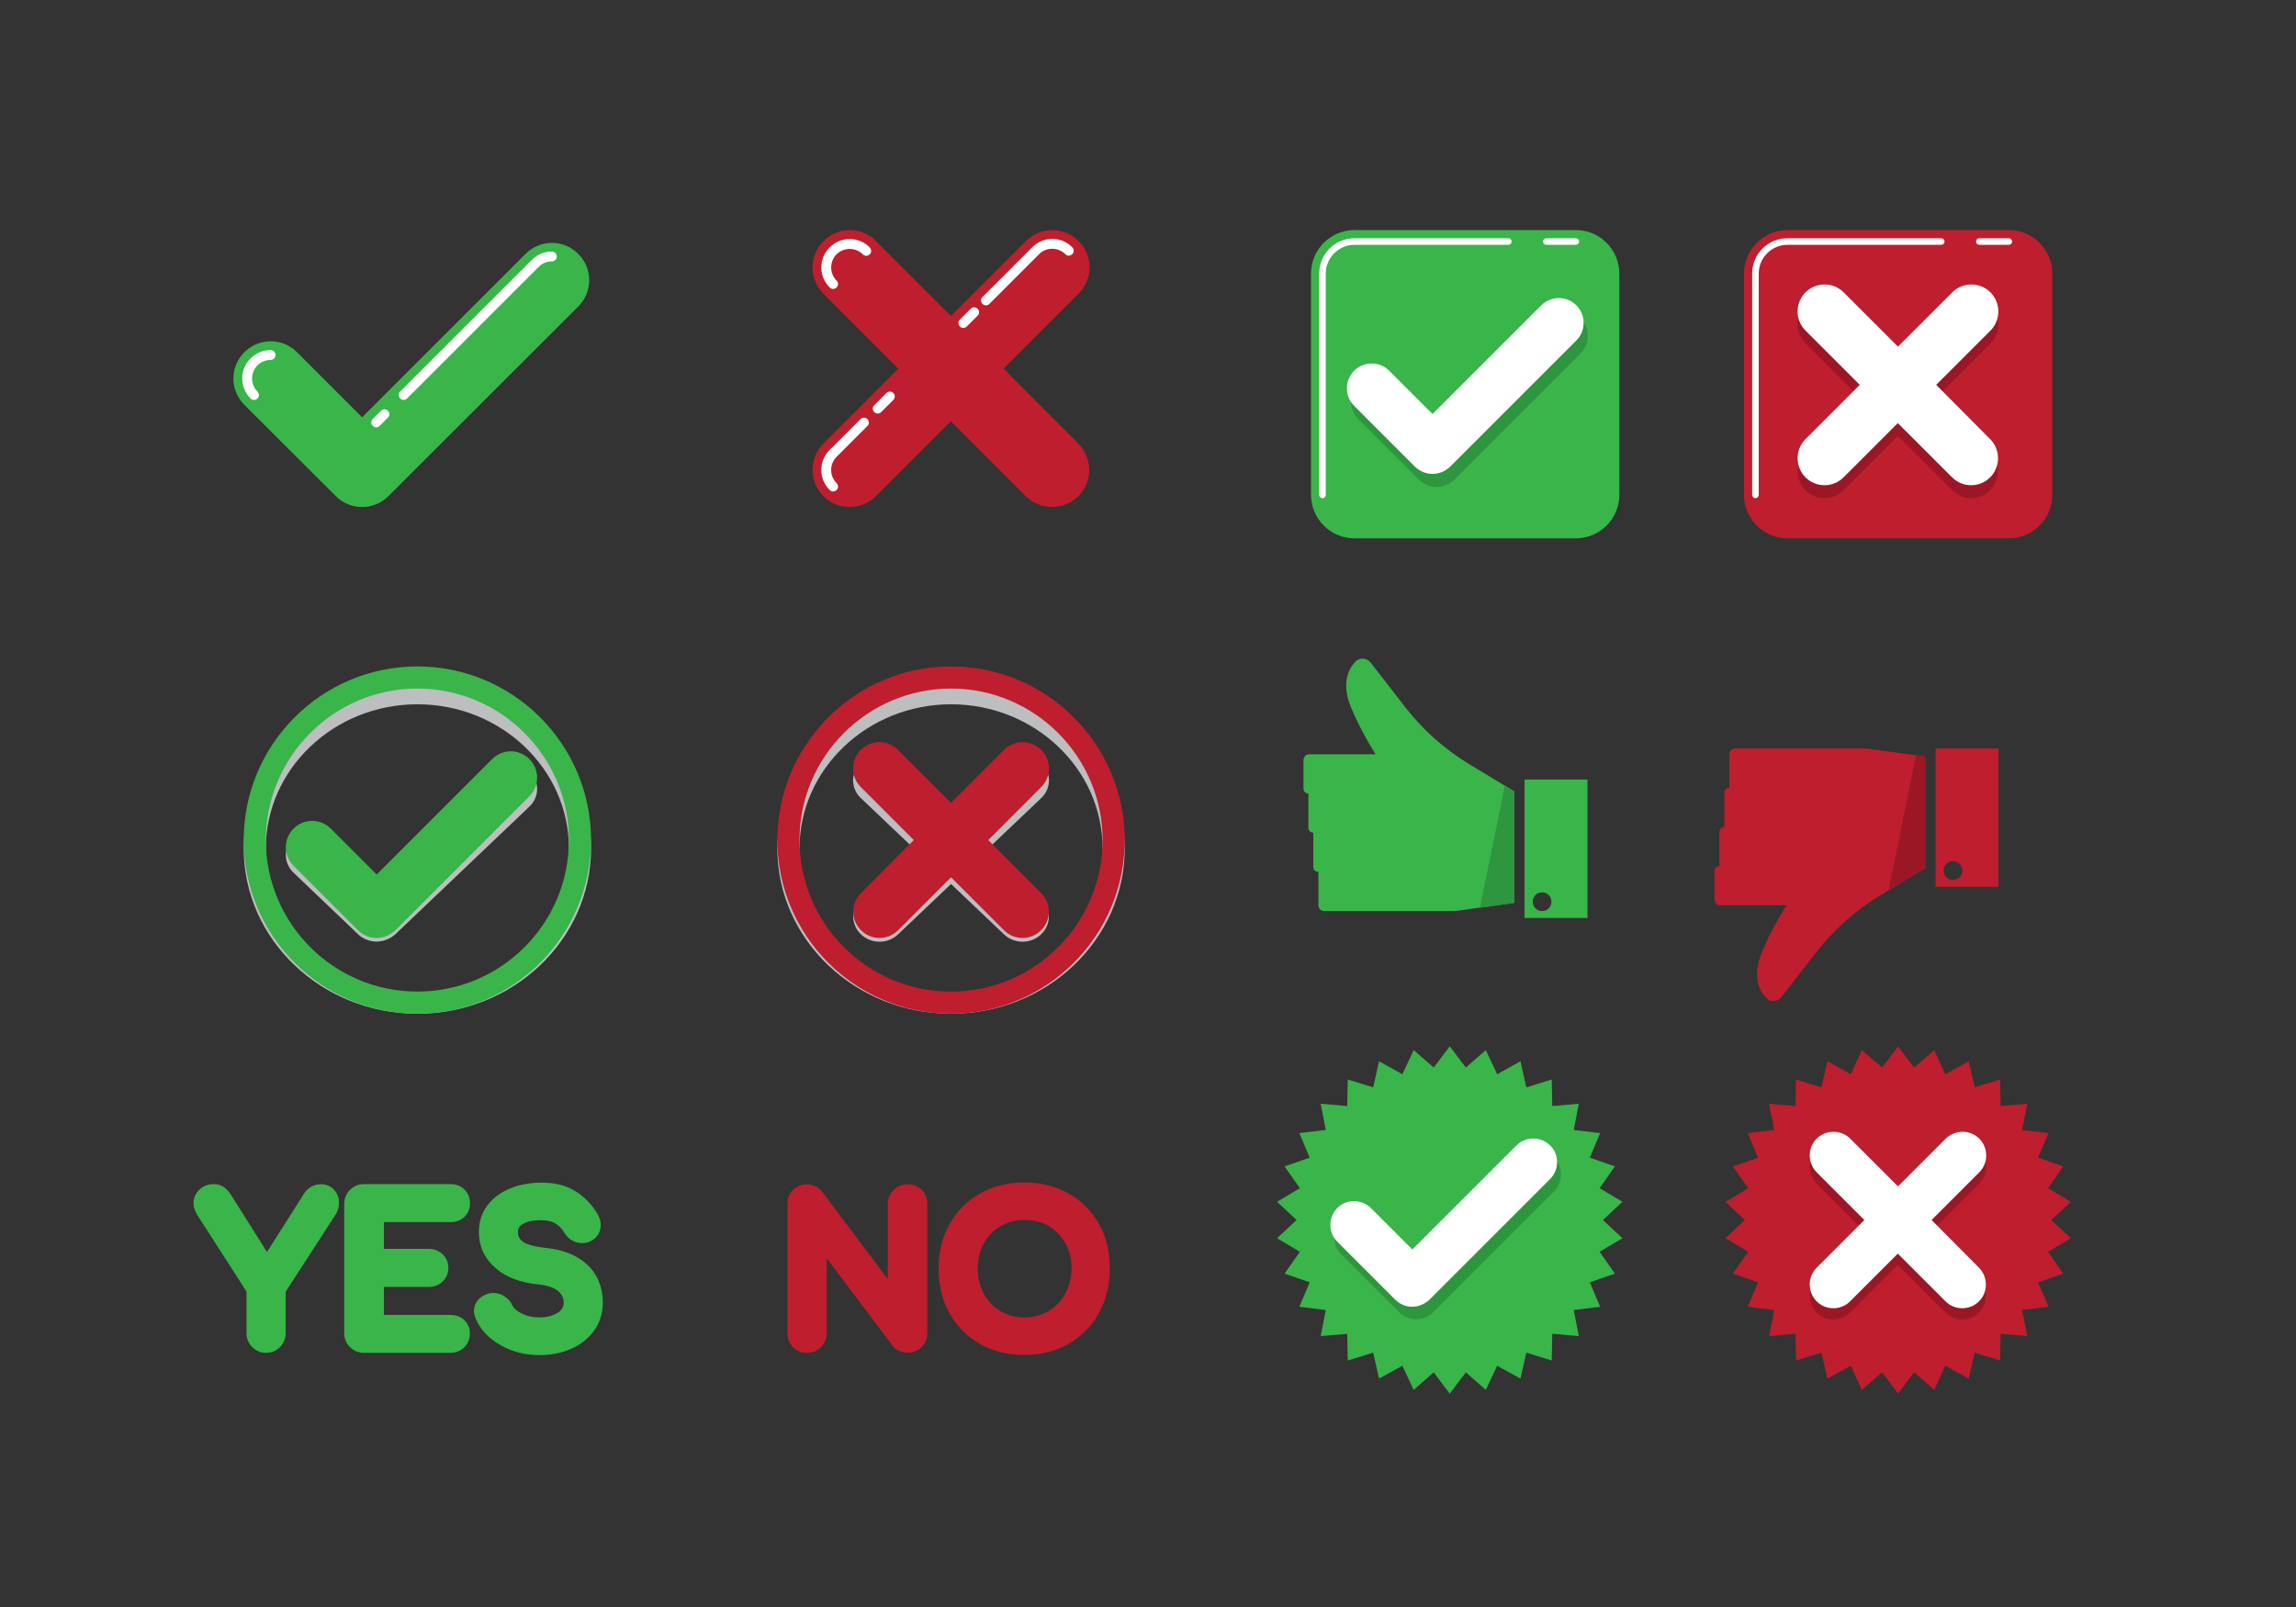 <?xml version="1.0" encoding="utf-8"?>
<!-- Generator: Adobe Illustrator 19.2.1, SVG Export Plug-In . SVG Version: 6.00 Build 0)  -->
<svg version="1.1" id="Layer_1" xmlns="http://www.w3.org/2000/svg" xmlns:xlink="http://www.w3.org/1999/xlink" x="0px" y="0px"
	 viewBox="0 0 1400 980" style="enable-background:new 0 0 1400 980;" xml:space="preserve">
<rect x="0" y="0" width="1400" height="980" fill="#333333" stroke="none"/>
<style type="text/css">
	.st0{fill:none;stroke:#231F20;stroke-width:38;stroke-linecap:round;stroke-linejoin:round;stroke-miterlimit:10;}
	.st1{fill:#39B54A;}
	.st2{clip-path:url(#SVGID_2_);}
	.st3{fill:#FFFFFF;}
	.st4{fill:#BE1E2D;}
	.st5{fill:#BCBEC0;}
	.st6{fill:#2D963E;}
	.st7{fill:#9C1726;}
	.st8{fill:#6D6E71;}
	.st9{fill:#58595B;}
</style>
<g>
	<g>
		<g>
			<path class="st1" d="M220.8,309.2c-6,0-11.8-2.4-16-6.6L149,246.9c-8.9-8.9-8.9-23.2,0-32.1c8.9-8.9,23.2-8.9,32.1,0l39.7,39.7
				l99.7-99.7c8.9-8.9,23.2-8.9,32.1,0c8.9,8.9,8.9,23.2,0,32.1L236.8,302.6C232.6,306.8,226.8,309.2,220.8,309.2z"/>
		</g>
		<g>
			<g>
				<path class="st3" d="M246.1,243.9c-0.8,0-1.5-0.3-2.1-0.9c-1.2-1.2-1.2-3.1,0-4.2l80.3-80.3c3.3-3.3,7.6-5.1,12.2-5.1
					c1.6,0,3,1.3,3,3s-1.3,3-3,3c-3,0-5.9,1.2-8,3.3l-80.3,80.3C247.6,243.6,246.8,243.9,246.1,243.9z"/>
			</g>
			<g>
				<path class="st3" d="M229.4,260.6c-0.8,0-1.5-0.3-2.1-0.9c-1.2-1.2-1.2-3.1,0-4.2l5-5c1.2-1.2,3.1-1.2,4.2,0
					c1.2,1.2,1.2,3.1,0,4.2l-5,5C231,260.3,230.2,260.6,229.4,260.6z"/>
			</g>
			<g>
				<path class="st3" d="M154.9,243.9c-0.8,0-1.5-0.3-2.1-0.9c-3.3-3.3-5.1-7.6-5.1-12.2c0-4.6,1.8-9,5.1-12.2
					c3.3-3.3,7.6-5.1,12.2-5.1c1.6,0,3,1.3,3,3s-1.3,3-3,3c-3,0-5.9,1.2-8,3.3c-2.1,2.1-3.3,5-3.3,8s1.2,5.9,3.3,8
					c1.2,1.2,1.2,3.1,0,4.2C156.4,243.6,155.7,243.9,154.9,243.9z"/>
			</g>
		</g>
	</g>
	<g>
		<path class="st4" d="M612,224.8l45.7-45.7c8.9-8.9,8.9-23.2,0-32.1c-8.9-8.9-23.2-8.9-32.1,0l-45.7,45.7L534.2,147
			c-8.9-8.9-23.2-8.9-32.1,0c-8.9,8.9-8.9,23.2,0,32.1l45.7,45.7l-45.7,45.7c-8.9,8.9-8.9,23.2,0,32.1c4.4,4.4,10.2,6.6,16,6.6
			s11.6-2.2,16-6.6l45.7-45.7l45.7,45.7c4.4,4.4,10.2,6.6,16,6.6c5.8,0,11.6-2.2,16-6.6c8.9-8.9,8.9-23.2,0-32.1L612,224.8z"/>
		<g>
			<g>
				<path class="st3" d="M601.2,186.2c-0.8,0-1.5-0.3-2.1-0.9c-1.2-1.2-1.2-3.1,0-4.2l30.3-30.3c3.3-3.3,7.6-5.1,12.2-5.1
					s9,1.8,12.2,5.1c1.2,1.2,1.2,3.1,0,4.2c-1.2,1.2-3.1,1.2-4.2,0c-2.1-2.1-5-3.3-8-3.3s-5.9,1.2-8,3.3l-30.3,30.3
					C602.8,185.9,602,186.2,601.2,186.2z"/>
			</g>
			<g>
				<path class="st3" d="M587.4,200c-0.8,0-1.5-0.3-2.1-0.9c-1.2-1.2-1.2-3.1,0-4.2l6.6-6.6c1.2-1.2,3.1-1.2,4.2,0
					c1.2,1.2,1.2,3.1,0,4.2l-6.6,6.6C588.9,199.7,588.2,200,587.4,200z"/>
			</g>
			<g>
				<path class="st3" d="M508,176.2c-0.8,0-1.5-0.3-2.1-0.9c-3.3-3.3-5.1-7.6-5.1-12.2s1.8-9,5.1-12.2c3.3-3.3,7.6-5.1,12.2-5.1
					s9,1.8,12.2,5.1c1.2,1.2,1.2,3.1,0,4.2c-1.2,1.2-3.1,1.2-4.2,0c-2.1-2.1-5-3.3-8-3.3s-5.9,1.2-8,3.3c-2.1,2.1-3.3,5-3.3,8
					s1.2,5.9,3.3,8c1.2,1.2,1.2,3.1,0,4.2C509.5,175.9,508.8,176.2,508,176.2z"/>
			</g>
			<g>
				<path class="st3" d="M535.2,252.2c-0.8,0-1.5-0.3-2.1-0.9c-1.2-1.2-1.2-3.1,0-4.2l7.4-7.4c1.2-1.2,3.1-1.2,4.2,0
					c1.2,1.2,1.2,3.1,0,4.2l-7.4,7.4C536.8,251.9,536,252.2,535.2,252.2z"/>
			</g>
			<g>
				<path class="st3" d="M508,299.7c-0.8,0-1.5-0.3-2.1-0.9c-3.3-3.3-5.1-7.6-5.1-12.2c0-4.6,1.8-9,5.1-12.2l18.8-18.8
					c1.2-1.2,3.1-1.2,4.2,0c1.2,1.2,1.2,3.1,0,4.2l-18.8,18.8c-4.4,4.4-4.4,11.6,0,16c1.2,1.2,1.2,3.1,0,4.2
					C509.5,299.4,508.8,299.7,508,299.7z"/>
			</g>
		</g>
	</g>
	<g>
		<g>
			<g>
				<path class="st5" d="M229.6,574.2c-4.3,0-8.3-1.6-11.3-4.5l-39.3-37.5c-6.3-6-6.3-15.6,0-21.6c6.3-6,16.4-6,22.7,0l28,26.7
					l70.4-67c6.3-6,16.4-6,22.7,0c6.3,6,6.3,15.6,0,21.6l-81.7,77.8C237.9,572.6,233.8,574.2,229.6,574.2z"/>
			</g>
		</g>
		<g>
			<path class="st5" d="M254.5,618.2c-58.4,0-105.9-45.2-105.9-100.8c0-55.6,47.5-100.8,105.9-100.8s105.9,45.2,105.9,100.8
				C360.4,573,312.9,618.2,254.5,618.2z M254.5,429.5c-50.9,0-92.4,39.5-92.4,87.9c0,48.5,41.4,87.9,92.4,87.9s92.4-39.5,92.4-87.9
				C346.9,468.9,305.5,429.5,254.5,429.5z"/>
		</g>
		<g>
			<g>
				<path class="st1" d="M229.6,572c-4.3,0-8.3-1.7-11.3-4.7l-39.3-39.3c-6.3-6.3-6.3-16.4,0-22.7c6.3-6.3,16.4-6.3,22.7,0l28,28
					l70.4-70.4c6.3-6.3,16.4-6.3,22.7,0c6.3,6.3,6.3,16.4,0,22.7l-81.7,81.7C237.9,570.3,233.8,572,229.6,572z"/>
			</g>
		</g>
		<g>
			<path class="st1" d="M254.5,618.2c-58.4,0-105.9-47.5-105.9-105.9c0-58.4,47.5-105.9,105.9-105.9s105.9,47.5,105.9,105.9
				C360.4,570.7,312.9,618.2,254.5,618.2z M254.5,419.9c-50.9,0-92.4,41.4-92.4,92.4c0,50.9,41.4,92.4,92.4,92.4
				s92.4-41.4,92.4-92.4C346.9,461.4,305.5,419.9,254.5,419.9z"/>
		</g>
	</g>
	<g>
		<g>
			<path class="st5" d="M602.6,517.4l32.3-30.7c6.3-6,6.3-15.6,0-21.6c-6.3-6-16.4-6-22.7,0l-32.3,30.7l-32.3-30.7
				c-6.3-6-16.4-6-22.7,0c-6.3,6-6.3,15.6,0,21.6l32.3,30.7L525,548.2c-6.3,6-6.3,15.6,0,21.6c3.1,3,7.2,4.5,11.3,4.5
				s8.2-1.5,11.3-4.5l32.3-30.7l32.3,30.7c3.1,3,7.2,4.5,11.3,4.5s8.2-1.5,11.3-4.5c6.3-6,6.3-15.6,0-21.6L602.6,517.4z"/>
		</g>
		<g>
			<path class="st5" d="M579.9,618.2C521.5,618.2,474,573,474,517.4c0-55.6,47.5-100.8,105.9-100.8c58.4,0,105.9,45.2,105.9,100.8
				C685.8,573,638.3,618.2,579.9,618.2z M579.9,429.5c-50.9,0-92.4,39.5-92.4,87.9c0,48.5,41.4,87.9,92.4,87.9
				c50.9,0,92.4-39.5,92.4-87.9C672.3,468.9,630.8,429.5,579.9,429.5z"/>
		</g>
		<g>
			<path class="st4" d="M602.6,512.3l32.3-32.3c6.3-6.3,6.3-16.4,0-22.7c-6.3-6.3-16.4-6.3-22.7,0l-32.3,32.3l-32.3-32.3
				c-6.3-6.3-16.4-6.3-22.7,0c-6.3,6.3-6.3,16.4,0,22.7l32.3,32.3L525,544.6c-6.3,6.3-6.3,16.4,0,22.7c3.1,3.1,7.2,4.7,11.3,4.7
				s8.2-1.6,11.3-4.7l32.3-32.3l32.3,32.3c3.1,3.1,7.2,4.7,11.3,4.7s8.2-1.6,11.3-4.7c6.3-6.3,6.3-16.4,0-22.7L602.6,512.3z"/>
		</g>
		<g>
			<path class="st4" d="M579.9,618.2c-58.4,0-105.9-47.5-105.9-105.9c0-58.4,47.5-105.9,105.9-105.9c58.4,0,105.9,47.5,105.9,105.9
				C685.8,570.7,638.3,618.2,579.9,618.2z M579.9,419.9c-50.9,0-92.4,41.4-92.4,92.4c0,50.9,41.4,92.4,92.4,92.4
				c50.9,0,92.4-41.4,92.4-92.4C672.3,461.4,630.8,419.9,579.9,419.9z"/>
		</g>
	</g>
	<g>
		<path class="st1" d="M203.9,725.8c-2.1-2.4-4.9-3.6-8.1-3.6c-4.4,0-8.1,2-10.4,5.7l-22.6,35.6l-22.2-35.2l-0.1-0.1
			c-1.2-1.8-2.5-3.2-3.9-4.2c-1.8-1.3-4-1.9-6.5-1.9c-3.1,0-6,1.1-8.3,3.2c-2.5,2.2-3.8,5.2-3.8,8.5c0,2.3,0.8,4.7,2.2,7l30.1,46.8
			V813c0,3.3,1.2,6.3,3.5,8.5c2.3,2.3,5.2,3.5,8.4,3.5c3.3,0,6.3-1.2,8.5-3.5c2.3-2.3,3.5-5.2,3.5-8.5v-25.3l30.3-46.8l0.1-0.1
			c1.4-2.2,2.1-4.6,2.1-7C206.8,730.8,205.8,728,203.9,725.8L203.9,725.8z"/>
		<path class="st1" d="M283.1,805c-2.2-2-5.1-3.1-8.4-3.1h-40.6v-17.1h27.4c3.2,0,6.1-1.1,8.3-3.2c2.4-2.2,3.6-5.1,3.6-8.4
			s-1.2-6.2-3.6-8.4c-2.2-2.1-5.1-3.2-8.3-3.2h-27.4v-16.3h40.6c4.2,0,6.9-1.7,8.4-3.1c2.3-2.2,3.5-5,3.5-8.4c0-3.3-1.2-6.3-3.5-8.5
			c-2.2-2.1-5.1-3.2-8.5-3.2h-52.6c-3.3,0-6.2,1.2-8.5,3.4c-2.3,2.3-3.6,5.3-3.6,8.7V813c0,3.3,1.2,6.3,3.5,8.5
			c2.3,2.3,5.2,3.5,8.5,3.5h52.6c3.3,0,6.3-1.1,8.5-3.3c2.3-2.2,3.5-5.1,3.5-8.4C286.6,810.1,285.4,807.2,283.1,805L283.1,805z"/>
		<path class="st1" d="M357.8,771c-6.1-5.6-14.5-8.9-25.1-10c-9.3-1-12.9-2.9-14.2-4c-1.9-1.6-2.7-3.3-2.7-5.5
			c0-2.3,0.8-3.7,2.7-4.9c2.7-1.7,6.4-2.5,11.1-2.5c3.7,0,6.7,0.6,8.9,1.9c2.2,1.3,4.1,3.2,5.7,5.8c1.1,1.9,2.6,3.5,4.5,4.6
			c1.9,1.1,4,1.7,6.3,1.7c2.3,0,4.4-0.6,6.2-1.8l0.2-0.1c3.2-2.2,4.9-5.4,4.9-9.1c0-2.5-0.8-5-2.3-7.4c-3.7-5.8-8.3-10.4-13.7-13.6
			l0,0c-5.5-3.3-12.2-4.9-19.9-4.9c-6.8,0-13.1,1.1-18.7,3.3c-5.9,2.3-10.7,5.7-14.2,10.2c-3.7,4.7-5.5,10.2-5.5,16.6
			c0,8.9,3.5,16.3,10.4,22.2c6.4,5.5,15.2,8.8,26,9.8c5.6,0.6,9.7,2,12.1,4.2c2.2,2,3.2,4.2,3.2,6.9c0,2.6-1,4.4-3.4,6
			c-3.1,2-6.8,3-11.5,3c-4,0-7.6-0.8-10.9-2.5c-2.8-1.4-4.7-3.1-5.5-4.8c-1-2.3-2.6-4.1-4.7-5.5c-2.1-1.4-4.4-2.1-6.8-2.1
			c-1,0-1.9,0.1-2.6,0.3c-2.6,0.6-4.7,1.7-6.4,3.5c-1.9,2-2.9,4.5-2.9,7.2c0,1.4,0.3,3,1.1,4.7c2.9,6.8,8,12.2,15.4,16.3
			c7,3.9,14.9,5.9,23.4,5.9c6.5,0,12.6-1.1,18.3-3.4c6-2.4,10.9-6.1,14.6-10.9c3.8-5,5.8-11.1,5.8-18
			C367.4,784.6,364.2,776.8,357.8,771z"/>
	</g>
	<g>
		<path class="st4" d="M553.4,722.2c-3.3,0-6.2,1.2-8.5,3.4l0,0c-2.3,2.3-3.6,5.3-3.6,8.7v45.7l-39.9-53.1l-0.3-0.4
			c-1.1-1.2-2.4-2.2-3.9-3c-1.7-0.8-3.5-1.3-5.2-1.3c-3.3,0-6.2,1.2-8.5,3.4c-2.3,2.3-3.4,5.2-3.4,8.6V813c0,3.4,1.2,6.4,3.4,8.6
			c2.3,2.3,5.2,3.4,8.5,3.4c3.4,0,6.4-1.2,8.7-3.6c2.2-2.3,3.4-5.2,3.4-8.5v-45.6l39.9,53c1.1,1.6,2.8,2.9,4.7,3.7
			c1.6,0.6,3.2,0.9,4.8,0.9c3.3,0,6.2-1.2,8.5-3.4c2.3-2.3,3.4-5.2,3.4-8.6v-78.8c0-3.4-1.2-6.4-3.4-8.6
			C559.6,723.4,556.7,722.2,553.4,722.2z"/>
		<path class="st4" d="M670.2,746.6c-4.4-8-10.7-14.4-18.7-18.8h0c-7.9-4.5-16.9-6.7-26.9-6.7c-10,0-19.1,2.3-27,6.7
			c-8,4.5-14.3,10.8-18.7,18.9c-4.4,7.9-6.6,17-6.6,27c0,10,2.2,19.1,6.6,27c4.4,8.1,10.7,14.4,18.7,18.9c7.9,4.5,17,6.7,27,6.7
			c10,0,19.1-2.3,26.9-6.7c7.9-4.5,14.2-10.9,18.6-18.9c4.4-8,6.6-17.1,6.6-27C676.8,763.6,674.6,754.5,670.2,746.6z M649.5,788.9
			c-2.4,4.5-5.8,8-10.1,10.6c-4.4,2.6-9.2,3.9-14.7,3.9c-5.5,0-10.4-1.3-14.7-3.9c-4.4-2.6-7.7-6.1-10.1-10.6
			c-2.5-4.6-3.7-9.6-3.7-15.3s1.2-10.7,3.7-15.3c2.4-4.5,5.7-7.9,10.1-10.5c4.3-2.6,9.2-3.8,14.8-3.8s10.5,1.2,14.8,3.8
			c4.3,2.6,7.6,6,10.1,10.5c2.5,4.6,3.7,9.6,3.7,15.3C653.2,779.3,652,784.3,649.5,788.9z"/>
	</g>
	<g>
		<path class="st1" d="M960.9,140.3h-135c-14.6,0-26.5,11.9-26.5,26.5v135c0,14.6,11.9,26.5,26.5,26.5h135
			c14.6,0,26.5-11.9,26.5-26.5v-135C987.4,152.2,975.5,140.3,960.9,140.3z"/>
		<g>
			<g>
				<path class="st3" d="M960.9,149.3h-18c-1.1,0-2-0.9-2-2s0.9-2,2-2h18c1.1,0,2,0.9,2,2S962,149.3,960.9,149.3z"/>
			</g>
			<g>
				<path class="st3" d="M806.4,303.8c-1.1,0-2-0.9-2-2v-135c0-11.9,9.6-21.5,21.5-21.5h93.8c1.1,0,2,0.9,2,2s-0.9,2-2,2h-93.8
					c-9.6,0-17.5,7.9-17.5,17.5v135C808.4,302.9,807.5,303.8,806.4,303.8z"/>
			</g>
		</g>
		<g>
			<path class="st6" d="M876,297c-4,0-7.8-1.6-10.7-4.4l-37.1-37.1c-5.9-5.9-5.9-15.5,0-21.4c5.9-5.9,15.5-5.9,21.4,0l26.4,26.4
				l66.3-66.3c5.9-5.9,15.5-5.9,21.4,0s5.9,15.5,0,21.4l-77,77C883.8,295.4,880,297,876,297z"/>
		</g>
		<g>
			<path class="st3" d="M873.5,289c-4,0-7.8-1.6-10.7-4.4l-37.1-37.1c-5.9-5.9-5.9-15.5,0-21.4c5.9-5.9,15.5-5.9,21.4,0l26.4,26.4
				l66.3-66.3c5.9-5.9,15.5-5.9,21.4,0c5.9,5.9,5.9,15.5,0,21.4l-77,77C881.3,287.4,877.5,289,873.5,289z"/>
		</g>
	</g>
	<g>
		<path class="st4" d="M1224.9,140.3h-135c-14.6,0-26.5,11.9-26.5,26.5v135c0,14.6,11.9,26.5,26.5,26.5h135
			c14.6,0,26.5-11.9,26.5-26.5v-135C1251.4,152.2,1239.5,140.3,1224.9,140.3z"/>
		<g>
			<g>
				<path class="st3" d="M1224.9,149.3h-18c-1.1,0-2-0.9-2-2s0.9-2,2-2h18c1.1,0,2,0.9,2,2S1226,149.3,1224.9,149.3z"/>
			</g>
			<g>
				<path class="st3" d="M1070.4,303.8c-1.1,0-2-0.9-2-2v-135c0-11.9,9.6-21.5,21.5-21.5h93.8c1.1,0,2,0.9,2,2s-0.9,2-2,2h-93.8
					c-9.6,0-17.5,7.9-17.5,17.5v135C1072.4,302.9,1071.5,303.8,1070.4,303.8z"/>
			</g>
		</g>
		<g>
			<path class="st7" d="M1180.6,242.6l33.1-33.1c6.4-6.4,6.4-16.9,0-23.3c-6.4-6.4-16.9-6.4-23.3,0l-33.1,33.1l-33.1-33.1
				c-6.4-6.4-16.9-6.4-23.3,0c-6.4,6.4-6.4,16.9,0,23.3l33.1,33.1l-33.1,33.1c-6.4,6.4-6.4,16.9,0,23.3c3.2,3.2,7.4,4.8,11.6,4.8
				s8.4-1.6,11.6-4.8l33.1-33.1l33.1,33.1c3.2,3.2,7.4,4.8,11.6,4.8s8.4-1.6,11.6-4.8c6.4-6.4,6.4-16.9,0-23.3L1180.6,242.6z"/>
			<path class="st3" d="M1180.6,234.7l33.1-33.1c6.4-6.4,6.4-16.9,0-23.3c-6.4-6.4-16.9-6.4-23.3,0l-33.1,33.1l-33.1-33.1
				c-6.4-6.4-16.9-6.4-23.3,0s-6.4,16.9,0,23.3l33.1,33.1l-33.1,33.1c-6.4,6.4-6.4,16.9,0,23.3c3.2,3.2,7.4,4.8,11.6,4.8
				s8.4-1.6,11.6-4.8l33.1-33.1l33.1,33.1c3.2,3.2,7.4,4.8,11.6,4.8s8.4-1.6,11.6-4.8c6.4-6.4,6.4-16.9,0-23.3L1180.6,234.7z"/>
		</g>
	</g>
	<g>
		<polygon class="st1" points="884,638.1 893.8,651 906,640.4 912.9,655.1 927.1,647.2 930.7,663.1 946.2,658.3 946.5,674.5 
			962.7,673.1 959.6,689.1 975.7,691 969.4,706 984.7,711.3 975.4,724.6 989.3,732.9 977.4,744 989.3,755.1 975.4,763.4 
			984.7,776.7 969.4,782 975.7,796.9 959.6,798.9 962.7,814.8 946.5,813.4 946.2,829.7 930.7,824.9 927.1,840.7 912.9,832.9 
			906,847.6 893.8,836.9 884,849.9 874.2,836.9 862,847.6 855.1,832.9 840.9,840.7 837.3,824.9 821.8,829.7 821.5,813.4 
			805.3,814.8 808.4,798.9 792.3,796.9 798.6,782 783.3,776.7 792.6,763.4 778.7,755.1 790.6,744 778.7,732.9 792.6,724.6 
			783.3,711.3 798.6,706 792.3,691 808.4,689.1 805.3,673.1 821.5,674.5 821.8,658.3 837.3,663.1 840.9,647.2 855.1,655.1 
			862,640.4 874.2,651 		"/>
		<g>
			<path class="st6" d="M863.5,804.5c-3.8,0-7.5-1.5-10.2-4.2l-35.5-35.5c-5.6-5.6-5.6-14.8,0-20.5c5.6-5.6,14.8-5.6,20.5,0
				l25.3,25.3l63.5-63.5c5.6-5.6,14.8-5.6,20.5,0s5.6,14.8,0,20.5l-73.7,73.7C871.1,803,867.4,804.5,863.5,804.5z"/>
		</g>
		<g>
			<path class="st3" d="M861.1,796.9c-3.8,0-7.5-1.5-10.2-4.2l-35.5-35.5c-5.6-5.6-5.6-14.8,0-20.5c5.6-5.6,14.8-5.6,20.5,0
				l25.3,25.3l63.5-63.5c5.6-5.6,14.8-5.6,20.5,0s5.6,14.8,0,20.5l-73.7,73.7C868.6,795.3,865,796.9,861.1,796.9z"/>
		</g>
	</g>
	<g>
		<polygon class="st4" points="1157.4,638.1 1167.1,651 1179.4,640.4 1186.2,655.1 1200.4,647.2 1204.1,663.1 1219.6,658.3 
			1219.9,674.5 1236.1,673.1 1233,689.1 1249.1,691 1242.7,706 1258.1,711.3 1248.8,724.6 1262.7,732.9 1250.8,744 1262.7,755.1 
			1248.8,763.4 1258.1,776.7 1242.7,782 1249.1,796.9 1233,798.9 1236.1,814.8 1219.9,813.4 1219.6,829.7 1204.1,824.9 
			1200.4,840.7 1186.2,832.9 1179.4,847.6 1167.1,836.9 1157.4,849.9 1147.6,836.9 1135.3,847.6 1128.5,832.9 1114.3,840.7 
			1110.6,824.9 1095.1,829.7 1094.8,813.4 1078.7,814.8 1081.8,798.9 1065.7,796.9 1072,782 1056.7,776.7 1066,763.4 1052.1,755.1 
			1063.9,744 1052.1,732.9 1066,724.6 1056.7,711.3 1072,706 1065.7,691 1081.8,689.1 1078.7,673.1 1094.8,674.5 1095.1,658.3 
			1110.6,663.1 1114.3,647.2 1128.5,655.1 1135.3,640.4 1147.6,651 		"/>
		<g>
			<path class="st7" d="M1177.8,750.9l29.1-29.1c5.6-5.6,5.6-14.8,0-20.5c-5.6-5.6-14.8-5.6-20.5,0l-29.1,29.1l-29.1-29.1
				c-5.6-5.6-14.8-5.6-20.5,0c-5.6,5.6-5.6,14.8,0,20.5l29.1,29.1l-29.1,29.1c-5.6,5.6-5.6,14.8,0,20.5c2.8,2.8,6.5,4.2,10.2,4.2
				s7.4-1.4,10.2-4.2l29.1-29.1l29.1,29.1c2.8,2.8,6.5,4.2,10.2,4.2c3.7,0,7.4-1.4,10.2-4.2c5.6-5.6,5.6-14.8,0-20.5L1177.8,750.9z"
				/>
			<path class="st3" d="M1177.8,744l29.1-29.1c5.6-5.6,5.6-14.8,0-20.5c-5.6-5.6-14.8-5.6-20.5,0l-29.1,29.1l-29.1-29.1
				c-5.6-5.6-14.8-5.6-20.5,0c-5.6,5.6-5.6,14.8,0,20.5l29.1,29.1l-29.1,29.1c-5.6,5.6-5.6,14.8,0,20.5c2.8,2.8,6.5,4.2,10.2,4.2
				s7.4-1.4,10.2-4.2l29.1-29.1l29.1,29.1c2.8,2.8,6.5,4.2,10.2,4.2c3.7,0,7.4-1.4,10.2-4.2c5.6-5.6,5.6-14.8,0-20.5L1177.8,744z"/>
		</g>
	</g>
	<g>
		<path class="st1" d="M929.6,475.4v84.4h38.4v-84.4H929.6z M940.3,555.6c-3.1,0-5.7-2.5-5.7-5.7s2.5-5.7,5.7-5.7s5.7,2.5,5.7,5.7
			S943.4,555.6,940.3,555.6z"/>
		<path class="st1" d="M895.7,465.9c-14.9-9-28.1-20.8-38.8-34.6l-21.1-27.2c-2.4-3.1-7-3.3-9.6-0.4c-4.2,4.7-8.3,13.4-2.5,27.5
			c6.4,15.5,15.1,28.8,15.1,28.8h-40.4c-2,0-3.6,1.6-3.6,3.6v17.3c0,1.7,1.3,3,3,3v20.9c0,1.7,1.3,3,3,3v20.9c0,1.7,1.3,3,3,3h0.1
			V552c0,2,1.6,3.6,3.6,3.6h79.8l36-5v-68L895.7,465.9z"/>
		<polygon class="st6" points="902.4,553.6 923.4,550.6 923.4,482.6 917.6,479.1 		"/>
	</g>
	<g>
		<path class="st4" d="M1180.2,456.4v84.4h38.4v-84.4H1180.2z M1190.8,536.6c-3.1,0-5.7-2.5-5.7-5.7s2.5-5.7,5.7-5.7
			c3.1,0,5.7,2.5,5.7,5.7S1194,536.6,1190.8,536.6z"/>
		<path class="st4" d="M1146.2,546.2c-14.9,9-28.1,20.8-38.8,34.6l-21.1,27.2c-2.4,3.1-7,3.3-9.6,0.4c-4.2-4.7-8.3-13.4-2.5-27.5
			c6.4-15.5,15.1-28.8,15.1-28.8H1049c-2,0-3.6-1.6-3.6-3.6v-17.3c0-1.7,1.3-3,3-3v-20.9c0-1.7,1.3-3,3-3v-20.9c0-1.7,1.3-3,3-3h0.1
			V460c0-2,1.6-3.6,3.6-3.6h79.8l36,5v68L1146.2,546.2z"/>
		<polygon class="st7" points="1151.6,543 1173.9,529.4 1173.9,461.4 1168.3,460.6 		"/>
	</g>
</g>
</svg>
